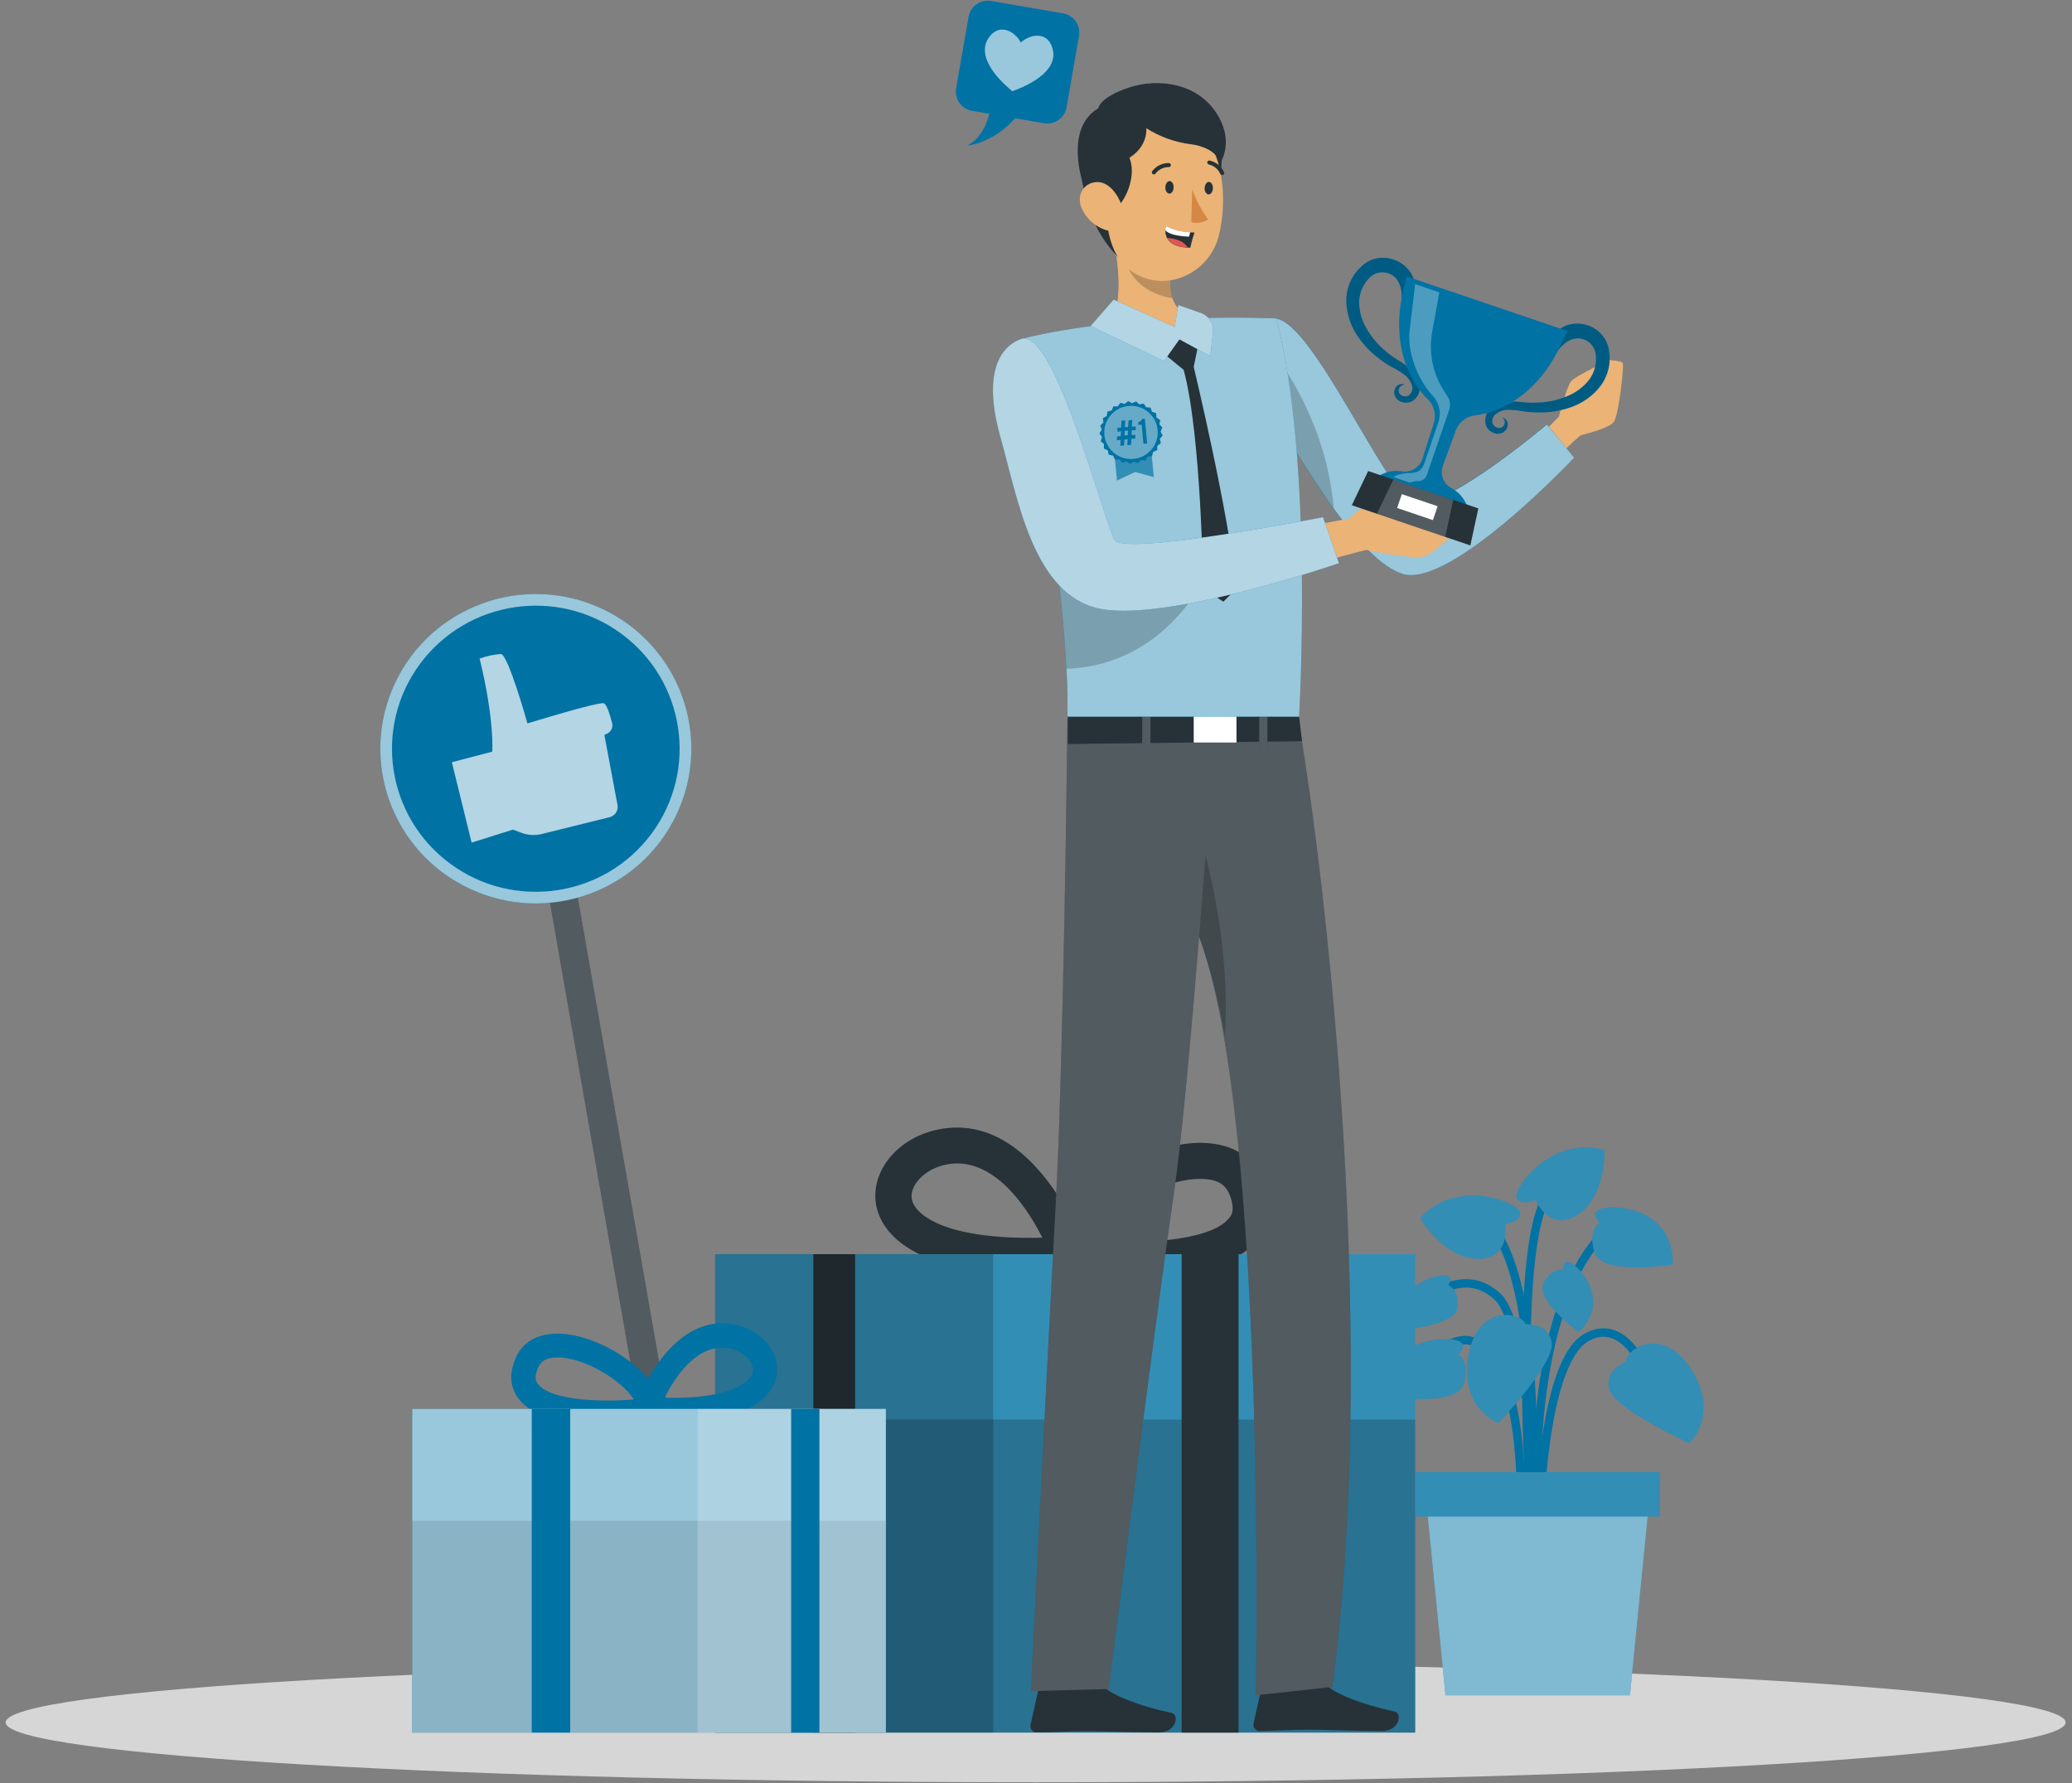 <svg width="308" height="265" viewBox="0 0 308 265" fill="none" xmlns="http://www.w3.org/2000/svg">
<rect x="0" y="0" width="308" height="265" fill="#808080" stroke="none"/>
<g clip-path="url(#clip0_172_610)">
<path d="M153.944 264.893C238.503 264.893 307.052 260.912 307.052 256.001C307.052 251.091 238.503 247.11 153.944 247.11C69.385 247.11 0.836 251.091 0.836 256.001C0.836 260.912 69.385 264.893 153.944 264.893Z" fill="#D6D6D6"/>
<path d="M84.139 123.402L79.993 124.12L99.341 234.616L103.488 233.898L84.139 123.402Z" fill="#263238"/>
<path opacity="0.2" d="M84.139 123.402L79.993 124.12L99.341 234.616L103.488 233.898L84.139 123.402Z" fill="white"/>
<path d="M100.585 121.024C105.996 109.524 101.01 95.839 89.449 90.457C77.887 85.075 64.128 90.034 58.717 101.534C53.306 113.034 58.292 126.719 69.854 132.101C81.415 137.483 95.174 132.524 100.585 121.024Z" fill="#0072A4"/>
<path opacity="0.6" d="M100.585 121.024C105.996 109.524 101.01 95.839 89.449 90.457C77.887 85.075 64.128 90.034 58.717 101.534C53.306 113.034 58.292 126.719 69.854 132.101C81.415 137.483 95.174 132.524 100.585 121.024Z" fill="white"/>
<path d="M96.841 123.914C103.855 114.469 101.843 101.156 92.347 94.18C82.851 87.203 69.466 89.205 62.453 98.65C55.438 108.095 57.451 121.408 66.947 128.384C76.443 135.361 89.827 133.359 96.841 123.914Z" fill="#0072A4"/>
<path d="M67.168 113.288L73.169 111.717C73.169 111.717 73.556 107.17 71.298 97.886C72.313 97.511 73.376 97.281 74.456 97.203C75.538 97.258 78.405 107.523 78.405 107.523C78.405 107.523 89.089 104.217 89.784 104.539C90.226 104.743 90.7 106.329 90.984 107.452C91.068 107.772 91.035 108.11 90.89 108.407C90.745 108.703 90.498 108.939 90.194 109.07L89.839 109.235L91.797 119.666C91.864 120.053 91.782 120.45 91.569 120.78C91.355 121.11 91.026 121.349 90.644 121.449L80.537 123.954C79.537 124.201 78.485 124.14 77.52 123.782L76.241 123.303L70.105 125.235L67.168 113.288Z" fill="#0072A4"/>
<path opacity="0.7" d="M67.168 113.288L73.169 111.717C73.169 111.717 73.556 107.17 71.298 97.886C72.313 97.511 73.376 97.281 74.456 97.203C75.538 97.258 78.405 107.523 78.405 107.523C78.405 107.523 89.089 104.217 89.784 104.539C90.226 104.743 90.7 106.329 90.984 107.452C91.068 107.772 91.035 108.11 90.89 108.407C90.745 108.703 90.498 108.939 90.194 109.07L89.839 109.235L91.797 119.666C91.864 120.053 91.782 120.45 91.569 120.78C91.355 121.11 91.026 121.349 90.644 121.449L80.537 123.954C79.537 124.201 78.485 124.14 77.52 123.782L76.241 123.303L70.105 125.235L67.168 113.288Z" fill="white"/>
<path d="M158.847 193.882L157.055 189.169C133.081 190.269 130.396 181.315 130.143 178.424C129.693 173.123 134.51 168.292 140.89 167.656C149.679 166.761 155.539 174.591 158.524 179.752C163.048 174.332 171.806 169.855 178.407 169.855C183.461 169.855 187.054 172.212 188.254 177.003C189.218 180.843 187.852 183.223 186.533 184.7C180.958 190.983 164.872 189.742 160.04 189.248L158.847 193.882ZM161.69 184.378C168.971 185.014 179.56 184.543 182.537 181.236C183.011 180.702 183.501 180.152 183.074 178.448C182.466 176.021 181.021 175.22 178.407 175.22C172.564 175.188 164.351 180.137 161.69 184.378ZM142.249 172.918C141.985 172.92 141.721 172.936 141.459 172.966C137.842 173.327 135.331 175.919 135.505 178C135.71 180.356 140.124 184.323 154.946 183.954C153.083 180.278 148.629 172.918 142.249 172.918Z" fill="#263238"/>
<path d="M210.365 186.404H106.295V257.509H210.365V186.404Z" fill="#0072A4"/>
<path opacity="0.2" d="M210.365 186.404H106.295V257.509H210.365V186.404Z" fill="white"/>
<path opacity="0.2" d="M210.365 210.98H106.295V257.517H210.365V210.98Z" fill="black"/>
<path d="M184.108 186.404H175.651V257.509H184.108V186.404Z" fill="#263238"/>
<path d="M127.111 186.404H120.904V257.509H127.111V186.404Z" fill="#263238"/>
<path opacity="0.2" d="M147.642 186.404H106.295V257.509H147.642V186.404Z" fill="black"/>
<path d="M95.327 211.342C92.05 211.679 81.176 212.504 77.402 208.271C76.766 207.578 76.325 206.732 76.121 205.817C75.917 204.902 75.959 203.95 76.241 203.055C77.03 199.819 79.478 198.209 82.898 198.209C87.367 198.209 93.29 201.249 96.322 204.917C98.343 201.422 102.3 196.128 108.246 196.733C112.565 197.165 115.827 200.432 115.519 204.021C115.353 205.954 113.529 212.033 97.309 211.287L96.101 214.468L95.327 211.342ZM82.906 201.752C81.137 201.752 80.165 202.325 79.747 203.966C79.612 204.284 79.575 204.633 79.639 204.972C79.704 205.31 79.868 205.621 80.11 205.867C82.124 208.129 89.286 208.428 94.221 207.996C92.413 205.121 86.854 201.752 82.906 201.752ZM98.793 207.744C108.822 207.996 111.815 205.302 111.949 203.715C112.068 202.309 110.37 200.573 107.922 200.314C107.735 200.303 107.548 200.303 107.361 200.314C103.05 200.283 100.033 205.262 98.793 207.744Z" fill="#0072A4"/>
<path d="M61.277 257.509H131.683V209.402H61.277V257.509Z" fill="#0072A4"/>
<path opacity="0.6" d="M61.277 257.509H131.683V209.402H61.277V257.509Z" fill="white"/>
<path opacity="0.1" d="M61.277 257.517H131.683V226.029H61.277V257.517Z" fill="black"/>
<path opacity="0.2" d="M103.705 257.509H131.683V209.402H103.705V257.509Z" fill="white"/>
<path d="M79.044 257.509H84.761V209.402H79.044V257.509Z" fill="#0072A4"/>
<path d="M117.603 257.509H121.804V209.402H117.603V257.509Z" fill="#0072A4"/>
<path d="M212.402 192.786C212.402 192.786 217.93 188.199 222.668 192.786C227.406 197.373 228.33 225.774 228.33 225.774" stroke="#0072A4" stroke-width="1.255" stroke-miterlimit="10"/>
<path d="M228.765 231.296C228.765 231.296 225.503 197.931 237.783 183.911" stroke="#0072A4" stroke-width="1.255" stroke-miterlimit="10"/>
<path d="M227.564 227.777C227.564 227.777 230.075 189.786 220.868 181.366" stroke="#0072A4" stroke-width="1.255" stroke-miterlimit="10"/>
<path d="M228.764 227.777C228.764 227.777 228.977 202.643 235.824 198.779C242.67 194.915 246.137 207.599 246.137 207.599" stroke="#0072A4" stroke-width="1.255" stroke-miterlimit="10"/>
<path d="M226.024 227.777C226.024 227.777 227.145 208.51 221.839 201.622C216.532 194.734 210.957 204.575 210.957 204.575" stroke="#0072A4" stroke-width="1.255" stroke-miterlimit="10"/>
<path d="M227.88 230.361C227.88 230.361 224.445 185.293 230.123 177.659" stroke="#0072A4" stroke-width="1.255" stroke-miterlimit="10"/>
<path d="M241.652 202.431C241.652 202.431 238.24 203.688 239.283 206.641C240.325 209.594 251.128 214.495 251.128 214.495C251.128 214.495 255.645 210.372 251.499 203.672C247.353 196.972 241.747 200.318 241.652 202.431Z" fill="#0072A4"/>
<path opacity="0.2" d="M241.652 202.431C241.652 202.431 238.24 203.688 239.283 206.641C240.325 209.594 251.128 214.495 251.128 214.495C251.128 214.495 255.645 210.372 251.499 203.672C247.353 196.972 241.747 200.318 241.652 202.431Z" fill="white"/>
<path d="M226.814 196.807C226.814 196.807 230.446 196.658 230.659 199.776C230.873 202.894 222.763 211.511 222.763 211.511C222.763 211.511 216.998 209.437 218.238 201.661C219.478 193.886 225.913 194.891 226.814 196.807Z" fill="#0072A4"/>
<path opacity="0.2" d="M226.814 196.807C226.814 196.807 230.446 196.658 230.659 199.776C230.873 202.894 222.763 211.511 222.763 211.511C222.763 211.511 216.998 209.437 218.238 201.661C219.478 193.886 225.913 194.891 226.814 196.807Z" fill="white"/>
<path d="M223.734 181.931C223.734 181.931 226.158 181.672 225.969 180.203C225.779 178.735 216.548 174.957 211.1 181.067C211.1 181.067 214.59 187.021 219.628 187.1C224.666 187.178 223.734 181.931 223.734 181.931Z" fill="#0072A4"/>
<path opacity="0.2" d="M223.734 181.931C223.734 181.931 226.158 181.672 225.969 180.203C225.779 178.735 216.548 174.957 211.1 181.067C211.1 181.067 214.59 187.021 219.628 187.1C224.666 187.178 223.734 181.931 223.734 181.931Z" fill="white"/>
<path d="M228.251 178.326C228.251 178.326 226.056 179.386 225.448 178.036C224.84 176.685 230.652 168.61 238.517 170.967C238.517 170.967 238.722 177.855 234.49 180.565C230.257 183.274 228.251 178.326 228.251 178.326Z" fill="#0072A4"/>
<path opacity="0.2" d="M228.251 178.326C228.251 178.326 226.056 179.386 225.448 178.036C224.84 176.685 230.652 168.61 238.517 170.967C238.517 170.967 238.722 177.855 234.49 180.565C230.257 183.274 228.251 178.326 228.251 178.326Z" fill="white"/>
<path d="M216.777 201.245C216.777 201.245 218.451 199.902 216.651 199.25C214.851 198.598 205.991 198.779 205.896 207.505C205.896 207.505 216.209 209.209 217.488 205.887C218.767 202.565 216.777 201.245 216.777 201.245Z" fill="#0072A4"/>
<path opacity="0.2" d="M216.777 201.245C216.777 201.245 218.451 199.902 216.651 199.25C214.851 198.598 205.991 198.779 205.896 207.505C205.896 207.505 216.209 209.209 217.488 205.887C218.767 202.565 216.777 201.245 216.777 201.245Z" fill="white"/>
<path d="M237.814 181.672C237.814 181.672 236.14 180.329 237.948 179.677C239.756 179.025 248.609 179.206 248.695 187.932C248.695 187.932 238.382 189.636 237.111 186.314C235.84 182.992 237.814 181.672 237.814 181.672Z" fill="#0072A4"/>
<path opacity="0.2" d="M237.814 181.672C237.814 181.672 236.14 180.329 237.948 179.677C239.756 179.025 248.609 179.206 248.695 187.932C248.695 187.932 238.382 189.636 237.111 186.314C235.84 182.992 237.814 181.672 237.814 181.672Z" fill="white"/>
<path d="M232.358 188.702C232.358 188.702 232.215 187.068 233.542 187.712C234.869 188.356 239.48 193.304 234.695 198.009C234.695 198.009 228.251 193.257 229.412 190.791C230.573 188.325 232.358 188.702 232.358 188.702Z" fill="#0072A4"/>
<path opacity="0.2" d="M232.358 188.702C232.358 188.702 232.215 187.068 233.542 187.712C234.869 188.356 239.48 193.304 234.695 198.009C234.695 198.009 228.251 193.257 229.412 190.791C230.573 188.325 232.358 188.702 232.358 188.702Z" fill="white"/>
<path d="M215.285 191.035C215.285 191.035 216.288 189.731 214.819 189.566C213.35 189.401 206.796 191.137 208.32 197.664C208.32 197.664 216.32 197.067 216.659 194.357C216.999 191.647 215.285 191.035 215.285 191.035Z" fill="#0072A4"/>
<path opacity="0.2" d="M215.285 191.035C215.285 191.035 216.288 189.731 214.819 189.566C213.35 189.401 206.796 191.137 208.32 197.664C208.32 197.664 216.32 197.067 216.659 194.357C216.999 191.647 215.285 191.035 215.285 191.035Z" fill="white"/>
<path d="M242.291 251.968H214.867L211.905 222.098H245.253L242.291 251.968Z" fill="#0072A4"/>
<path opacity="0.5" d="M242.291 251.968H214.867L211.905 222.098H245.253L242.291 251.968Z" fill="white"/>
<path d="M246.714 218.8H210.437V225.389H246.714V218.8Z" fill="#0072A4"/>
<path opacity="0.2" d="M246.714 218.8H210.437V225.389H246.714V218.8Z" fill="white"/>
<path d="M158.019 1.983L147.343 0.145C145.758 -0.128 144.25 0.929 143.975 2.506L142.127 13.125C141.853 14.702 142.916 16.202 144.502 16.475L155.177 18.313C156.763 18.586 158.271 17.529 158.545 15.951L160.393 5.333C160.667 3.756 159.604 2.256 158.019 1.983Z" fill="#0072A4"/>
<path opacity="0.6" d="M156.313 6.784C155.476 4.718 153.154 5.056 151.74 6.312C150.848 4.655 148.763 3.555 147.271 5.228C144.768 8.048 148.29 11.669 149.995 13.146L150.477 13.562L151.077 13.334C153.201 12.509 157.742 10.279 156.313 6.784Z" fill="white"/>
<path d="M151.82 16.429C151.82 16.429 148.811 20.953 143.726 21.652C143.726 21.652 146.663 20.584 147.342 15.447L151.82 16.429Z" fill="#0072A4"/>
<path d="M162.82 250.229H155.002C154.875 250.229 154.751 250.273 154.652 250.353C154.553 250.433 154.484 250.544 154.458 250.668L153.186 256.363C153.135 256.609 153.183 256.865 153.321 257.075C153.458 257.285 153.674 257.433 153.921 257.486C153.988 257.498 154.058 257.498 154.126 257.486C156.653 257.486 158.501 257.297 161.675 257.297C163.633 257.297 169.532 257.494 172.233 257.494C174.933 257.494 175.289 254.847 174.183 254.596C169.224 253.527 165.497 252.035 163.918 250.621C163.77 250.487 163.596 250.384 163.408 250.316C163.22 250.249 163.02 250.219 162.82 250.229Z" fill="#263238"/>
<path d="M195.97 250.024H188.152C188.024 250.025 187.901 250.069 187.802 250.149C187.703 250.229 187.634 250.34 187.607 250.464L186.336 256.159C186.284 256.404 186.333 256.66 186.47 256.871C186.608 257.081 186.823 257.229 187.07 257.282C187.138 257.29 187.207 257.29 187.276 257.282C189.81 257.235 191.65 257.085 194.825 257.085C196.783 257.085 202.682 257.29 205.382 257.29C208.083 257.29 208.438 254.635 207.333 254.391C202.374 253.315 198.647 251.823 197.067 250.409C196.767 250.142 196.372 250.003 195.97 250.024Z" fill="#263238"/>
<path d="M158.674 106.102H192.827C196.073 123.735 205.359 195.115 198.071 250.723L186.668 251.964C186.668 251.964 188.437 166.509 178.25 139.215C177.073 153.824 175.676 169.368 174.468 177.631C171.498 197.989 164.802 251.037 164.802 251.037L153.241 251.344C153.241 251.344 155.776 199.89 156.882 179.869C158.106 158.176 158.627 110.563 158.674 106.102Z" fill="#263238"/>
<path opacity="0.2" d="M158.674 106.102H192.827C196.073 123.735 205.359 195.115 198.071 250.723L186.668 251.964C186.668 251.964 188.437 166.509 178.25 139.215C177.073 153.824 175.676 169.368 174.468 177.631C171.498 197.989 164.802 251.037 164.802 251.037L153.241 251.344C153.241 251.344 155.776 199.89 156.882 179.869C158.106 158.176 158.627 110.563 158.674 106.102Z" fill="white"/>
<path opacity="0.2" d="M178.25 139.223C179.931 144.007 181.207 148.923 182.064 153.919C183.019 140.92 179.197 127.135 179.197 127.135L178.25 139.223Z" fill="black"/>
<path d="M193.111 106.51H158.737V110.579L193.554 110.162L193.111 106.51Z" fill="#263238"/>
<path d="M169.792 111.906H171.016V104.68H169.792V111.906Z" fill="#263238"/>
<path d="M187.181 111.906H188.405V104.68H187.181V111.906Z" fill="#263238"/>
<path d="M177.444 110.359H183.801V105.803H177.444V110.359Z" fill="white"/>
<path opacity="0.2" d="M169.792 111.906H171.016V104.68H169.792V111.906Z" fill="white"/>
<path opacity="0.2" d="M187.181 111.906H188.405V104.68H187.181V111.906Z" fill="white"/>
<path d="M228.835 64.874L231.726 61.921C231.726 61.921 232.879 57.483 233.542 56.666C234.205 55.85 239.235 53.525 239.235 53.525C239.235 53.525 240.965 53.611 241.209 53.933C241.454 54.255 240.633 61.733 239.891 62.714C239.148 63.696 235.524 64.521 235.026 64.686C234.529 64.851 229.42 70.019 229.42 70.019L228.835 64.874Z" fill="#EBB376"/>
<path d="M189.708 47.328C195.101 47.98 205.722 72.367 209.781 74.543C213.84 76.719 229.933 63.052 229.933 63.052L233.992 68.024C233.992 68.024 215.719 87.44 208.533 85.303C201.347 83.167 191.161 64.796 188.073 59.046C184.986 53.297 189.708 47.328 189.708 47.328Z" fill="#0072A4"/>
<path opacity="0.6" d="M233.992 68.024C233.992 68.024 215.719 87.44 208.533 85.303C205.375 84.353 201.695 80.324 198.268 75.611C194.532 70.306 191.13 64.777 188.081 59.054C187.415 57.743 187.054 56.301 187.024 54.833C186.994 53.364 187.296 51.908 187.907 50.572C188.369 49.43 188.977 48.353 189.716 47.367C195.109 48.019 205.73 72.414 209.789 74.59C213.848 76.766 229.941 63.091 229.941 63.091L233.992 68.024Z" fill="white"/>
<path opacity="0.2" d="M198.26 75.572C194.524 70.267 191.122 64.737 188.073 59.015C187.407 57.704 187.046 56.261 187.016 54.793C186.986 53.325 187.288 51.869 187.899 50.532C190.971 54.294 197.217 63.327 198.26 75.572Z" fill="black"/>
<path d="M189.707 47.328C189.707 47.328 167.984 46.307 151.804 50.375C151.804 50.375 158.911 86.152 158.674 106.51H193.111C193.111 106.51 195.354 68.33 189.707 47.328Z" fill="#0072A4"/>
<path opacity="0.6" d="M193.111 106.51H158.682C158.682 104.295 158.682 101.907 158.524 99.394C158.224 93.519 157.552 87.008 156.739 80.709L156.502 78.871C155.949 74.778 155.357 70.82 154.781 67.207C153.201 57.507 151.804 50.375 151.804 50.375C167.984 46.315 189.707 47.328 189.707 47.328C195.346 68.338 193.111 106.51 193.111 106.51Z" fill="white"/>
<path opacity="0.2" d="M179.639 84.801C179.639 84.801 173.693 98.899 158.524 99.394C158.224 93.519 157.552 87.008 156.739 80.709L179.639 84.801Z" fill="black"/>
<path d="M164.486 48.749C167.644 51.569 175.249 50.524 175.249 50.524C175.249 50.524 179.987 49.228 179.016 47.744C176.204 47.281 174.846 45.977 174.278 44.312C173.965 43.276 173.868 42.188 173.993 41.115C174.037 40.519 174.116 39.926 174.23 39.34L164.754 32.381C166.026 36.968 167.542 45.419 164.486 48.749Z" fill="#EBB376"/>
<path opacity="0.2" d="M166.973 36.803C167.344 42.442 172.003 43.997 174.285 44.312C173.973 43.276 173.876 42.188 174.001 41.115L166.973 36.803Z" fill="black"/>
<path d="M180.777 17.764C180.777 17.764 183.414 26.247 179.285 30.276C175.155 34.305 172.722 18.149 172.722 18.149L180.777 17.764Z" fill="#263238"/>
<path d="M166.879 39.183C168.066 40.466 169.643 41.327 171.369 41.633C173.095 41.94 174.874 41.675 176.434 40.879C178.471 39.886 180.052 38.159 180.856 36.049C180.967 35.758 181.061 35.46 181.148 35.154C182.625 29.506 181.938 20.12 175.786 17.489C174.428 16.902 172.942 16.67 171.468 16.815C169.994 16.959 168.582 17.477 167.366 18.317C166.15 19.158 165.17 20.294 164.52 21.617C163.869 22.94 163.57 24.407 163.649 25.878C163.894 32.185 163.736 35.892 166.879 39.183Z" fill="#EBB376"/>
<path d="M173.235 27.833C173.188 28.344 173.488 28.768 173.828 28.776C174.167 28.784 174.444 28.367 174.459 27.857C174.475 27.346 174.199 26.922 173.867 26.914C173.535 26.906 173.251 27.315 173.235 27.833Z" fill="#263238"/>
<path d="M179.071 27.951C179.024 28.462 179.332 28.886 179.663 28.894C179.995 28.901 180.279 28.485 180.295 27.975C180.311 27.464 180.035 27.04 179.703 27.032C179.371 27.024 179.087 27.464 179.071 27.951Z" fill="#263238"/>
<path d="M177.215 28.163C177.793 29.748 178.59 31.244 179.584 32.609C179.223 32.853 178.813 33.016 178.382 33.086C177.951 33.157 177.51 33.133 177.089 33.017L177.215 28.163Z" fill="#D58745"/>
<path d="M171.459 25.917C171.514 25.926 171.571 25.921 171.623 25.901C171.676 25.882 171.723 25.849 171.759 25.807C171.988 25.505 172.284 25.261 172.623 25.092C172.963 24.923 173.337 24.834 173.717 24.833C173.757 24.837 173.797 24.834 173.835 24.823C173.873 24.811 173.908 24.793 173.939 24.768C173.97 24.743 173.996 24.713 174.014 24.678C174.033 24.643 174.045 24.605 174.049 24.566C174.056 24.486 174.03 24.406 173.979 24.345C173.927 24.283 173.853 24.244 173.773 24.236C173.292 24.224 172.816 24.325 172.383 24.533C171.951 24.741 171.574 25.048 171.285 25.43C171.235 25.492 171.211 25.571 171.219 25.65C171.226 25.729 171.264 25.802 171.325 25.854C171.365 25.884 171.41 25.905 171.459 25.917Z" fill="#263238"/>
<path d="M181.621 25.995C181.678 26.015 181.739 26.015 181.795 25.995C181.869 25.963 181.927 25.902 181.957 25.827C181.986 25.752 181.985 25.669 181.953 25.595C181.759 25.155 181.462 24.769 181.087 24.467C180.712 24.165 180.27 23.956 179.797 23.859C179.719 23.848 179.639 23.868 179.575 23.915C179.512 23.962 179.47 24.032 179.458 24.11C179.45 24.189 179.472 24.267 179.518 24.331C179.565 24.395 179.633 24.439 179.71 24.456C180.082 24.541 180.428 24.711 180.72 24.954C181.012 25.197 181.243 25.506 181.392 25.854C181.415 25.895 181.448 25.93 181.488 25.954C181.529 25.979 181.574 25.993 181.621 25.995Z" fill="#263238"/>
<path d="M168.458 18.102L168.876 20.874C168.411 21.113 168.053 21.516 167.873 22.005C167.693 22.494 167.704 23.032 167.905 23.513C168.869 25.823 167.637 29.483 165.876 30.983C165.876 30.983 165.789 29.97 164.936 30.237C164.083 30.504 164.47 35.735 166.215 38.232C163.985 35.944 162.39 33.118 161.588 30.032C160.127 24.951 160.277 21.181 161.28 19.17L168.458 18.102Z" fill="#263238"/>
<path d="M160.798 30.991C161.126 31.712 161.595 32.362 162.178 32.901C162.761 33.441 163.446 33.859 164.194 34.132C166.184 34.847 167.352 33.103 166.91 31.156C166.515 29.428 165.023 26.914 162.962 27.064C160.901 27.213 160.009 29.215 160.798 30.991Z" fill="#EBB376"/>
<path d="M177.571 34.564C177.305 35.294 177.097 36.042 176.947 36.803H176.536C174.672 36.717 173.835 36.065 173.472 35.365C173.301 35.022 173.217 34.642 173.227 34.258C173.226 34.043 173.255 33.829 173.314 33.622C174.441 34.178 175.674 34.492 176.931 34.541L177.571 34.564Z" fill="#263238"/>
<path d="M176.931 34.525L176.733 35.177C174.98 35.091 173.756 34.8 173.227 34.242C173.226 34.027 173.255 33.813 173.314 33.606C174.441 34.163 175.674 34.476 176.931 34.525Z" fill="white"/>
<path d="M176.536 36.787C174.673 36.701 173.836 36.049 173.472 35.35C174.181 35.395 174.876 35.566 175.526 35.852C175.952 36.052 176.305 36.379 176.536 36.787Z" fill="#DE5753"/>
<path d="M170.393 19.052C170.393 19.052 170.811 22.367 166.65 24.079C162.488 25.791 160.972 27.221 160.972 27.221C160.972 27.221 158.161 19.091 163.262 16.091C163.262 16.091 163.365 14.52 167.74 13.036C172.114 11.551 178.384 12.25 181.227 17.489C183.359 21.416 181.385 24.22 181.385 24.22C181.385 24.22 180.966 21.942 176.908 21.424C174.588 21.116 172.364 20.306 170.393 19.052Z" fill="#263238"/>
<path d="M178.36 50.069L177.444 54.538C177.444 54.538 182.68 76.247 183.761 87.526L181.858 89.427L178.858 87.526C178.858 87.526 178.589 64.591 175.944 54.962L171.206 51.098L174.941 49.896L178.36 50.069Z" fill="#263238"/>
<path d="M165.536 44.532L174.617 48.6L175.147 45.333L178.479 46.503C179.062 46.706 179.559 47.099 179.89 47.618C180.221 48.136 180.366 48.751 180.303 49.362L179.924 52.944L175.32 50.438L173.022 53.666L162.125 48.443L165.536 44.532Z" fill="#0072A4"/>
<path opacity="0.7" d="M165.536 44.532L174.617 48.6L175.147 45.333L178.479 46.503C179.062 46.706 179.559 47.099 179.89 47.618C180.221 48.136 180.366 48.751 180.303 49.362L179.924 52.944L175.32 50.438L173.022 53.666L162.125 48.443L165.536 44.532Z" fill="white"/>
<path d="M189.637 79.091L200.566 77.072C200.566 77.072 202.595 75.053 203.535 75.053C204.475 75.053 216.659 78.776 216.659 78.776C216.659 78.776 213.374 82.044 211.811 82.664C210.247 83.285 203.069 81.73 203.069 81.73L192.448 84.526L189.637 79.091Z" fill="#EBB376"/>
<path d="M151.804 50.375C156.795 48.569 164.17 77.96 165.734 80.292C167.297 82.625 196.665 76.868 196.665 76.868L199.034 83.709C199.034 83.709 174.199 92.254 163.894 90.55C153.589 88.846 151.259 73.922 148.74 65.071C146.221 56.219 148.164 51.679 151.804 50.375Z" fill="#0072A4"/>
<path opacity="0.7" d="M151.804 50.375C156.795 48.569 164.17 77.96 165.734 80.292C167.297 82.625 196.665 76.868 196.665 76.868L199.034 83.709C199.034 83.709 174.199 92.254 163.894 90.55C153.589 88.846 151.259 73.922 148.74 65.071C146.221 56.219 148.164 51.679 151.804 50.375Z" fill="white"/>
<path d="M230.699 50.352C230.924 49.861 231.252 49.423 231.66 49.069C232.069 48.714 232.549 48.45 233.068 48.294C234.025 48.013 235.045 48.032 235.99 48.349C236.941 48.656 237.771 49.256 238.359 50.061C238.51 50.259 238.64 50.472 238.746 50.697C238.858 50.918 238.948 51.15 239.014 51.388L239.117 51.734L239.164 52.064L239.251 52.724C239.4 54.516 238.832 56.293 237.672 57.672C236.574 58.971 235.144 59.953 233.534 60.515C231.997 61.062 230.373 61.328 228.741 61.301C227.948 61.301 227.156 61.243 226.372 61.128C225.656 60.987 224.929 60.913 224.2 60.908C223.551 60.9 222.918 61.108 222.4 61.497C222.17 61.652 221.995 61.875 221.9 62.134C221.805 62.394 221.795 62.676 221.871 62.942C221.968 63.182 222.15 63.379 222.383 63.494C222.615 63.61 222.883 63.637 223.134 63.571C223.281 63.515 223.409 63.421 223.506 63.298C223.603 63.176 223.665 63.03 223.685 62.875C223.705 62.721 223.683 62.563 223.621 62.42C223.559 62.277 223.459 62.154 223.332 62.062C223.546 62.111 223.739 62.228 223.882 62.395C224.024 62.562 224.108 62.771 224.121 62.989C224.135 63.236 224.083 63.482 223.969 63.702C223.855 63.921 223.684 64.106 223.474 64.238C223.254 64.373 223.005 64.451 222.747 64.468C222.49 64.484 222.232 64.438 221.997 64.332C221.522 64.146 221.139 63.783 220.931 63.319C220.755 62.858 220.73 62.354 220.857 61.878C220.985 61.402 221.259 60.977 221.642 60.664C222.327 60.084 223.183 59.739 224.082 59.683C224.889 59.645 225.698 59.682 226.498 59.792C227.23 59.864 227.967 59.878 228.701 59.832C230.148 59.773 231.573 59.459 232.91 58.905C234.2 58.399 235.333 57.565 236.195 56.486C237.02 55.394 237.383 54.023 237.206 52.669C237.166 52.314 237.055 51.97 236.88 51.658C236.704 51.347 236.468 51.073 236.185 50.853C235.902 50.634 235.577 50.473 235.23 50.38C234.884 50.287 234.522 50.264 234.166 50.312C232.681 50.572 231.599 51.883 230.944 53.14L230.699 50.352Z" fill="#0072A4"/>
<path d="M210.184 43.401C210.307 42.87 210.314 42.32 210.203 41.788C210.093 41.255 209.868 40.752 209.544 40.314C208.956 39.506 208.127 38.901 207.175 38.586C206.233 38.25 205.207 38.219 204.246 38.499C204.004 38.563 203.77 38.655 203.551 38.774C203.326 38.875 203.114 39.002 202.919 39.151L202.619 39.363L202.374 39.599L201.9 40.062C200.687 41.395 200.051 43.151 200.132 44.948C200.204 46.644 200.73 48.289 201.656 49.715C202.532 51.089 203.65 52.294 204.956 53.273C205.589 53.763 206.26 54.201 206.962 54.585C207.611 54.916 208.232 55.299 208.818 55.732C209.33 56.131 209.703 56.681 209.884 57.303C209.967 57.566 209.967 57.849 209.882 58.112C209.797 58.375 209.632 58.605 209.41 58.771C209.186 58.901 208.923 58.946 208.669 58.897C208.414 58.848 208.187 58.708 208.028 58.504C207.947 58.369 207.904 58.215 207.903 58.057C207.903 57.9 207.946 57.745 208.027 57.61C208.108 57.475 208.224 57.364 208.363 57.289C208.503 57.214 208.66 57.178 208.818 57.185C208.617 57.086 208.389 57.055 208.17 57.098C207.95 57.14 207.75 57.254 207.602 57.42C207.436 57.606 207.325 57.832 207.279 58.076C207.233 58.319 207.255 58.571 207.341 58.803C207.432 59.043 207.582 59.258 207.776 59.428C207.97 59.598 208.203 59.717 208.455 59.777C208.945 59.916 209.471 59.863 209.923 59.627C210.346 59.369 210.676 58.985 210.867 58.53C211.058 58.075 211.101 57.571 210.989 57.091C210.807 56.213 210.341 55.418 209.663 54.828C209.045 54.31 208.381 53.847 207.681 53.446C207.059 53.057 206.467 52.621 205.912 52.142C204.803 51.216 203.867 50.102 203.148 48.851C202.432 47.664 202.048 46.309 202.035 44.924C202.05 43.56 202.599 42.255 203.567 41.288C203.818 41.031 204.119 40.826 204.451 40.687C204.784 40.547 205.141 40.476 205.501 40.476C205.862 40.476 206.219 40.547 206.551 40.687C206.883 40.826 207.184 41.031 207.436 41.288C208.447 42.395 208.502 44.092 208.226 45.482L210.184 43.401Z" fill="#0072A4"/>
<g opacity="0.2">
<path d="M230.699 50.351C230.924 49.861 231.252 49.423 231.66 49.068C232.069 48.714 232.549 48.449 233.068 48.294C234.024 48.013 235.045 48.032 235.99 48.349C236.941 48.656 237.771 49.256 238.359 50.061C238.51 50.259 238.639 50.472 238.746 50.697C238.858 50.918 238.948 51.15 239.014 51.388L239.117 51.734L239.164 52.064L239.251 52.723C239.399 54.515 238.832 56.293 237.672 57.672C236.573 58.971 235.144 59.953 233.534 60.515C231.997 61.062 230.373 61.328 228.741 61.3C227.948 61.3 227.156 61.243 226.372 61.128C225.656 60.987 224.929 60.913 224.2 60.908C223.551 60.9 222.917 61.107 222.4 61.497C222.17 61.652 221.995 61.875 221.9 62.134C221.805 62.394 221.794 62.676 221.87 62.942C221.968 63.182 222.15 63.378 222.383 63.494C222.615 63.61 222.883 63.637 223.134 63.57C223.28 63.515 223.409 63.421 223.506 63.298C223.603 63.176 223.665 63.029 223.685 62.875C223.705 62.72 223.683 62.563 223.621 62.42C223.559 62.277 223.459 62.153 223.331 62.062C223.546 62.111 223.739 62.228 223.881 62.395C224.024 62.562 224.108 62.77 224.121 62.989C224.135 63.236 224.083 63.482 223.969 63.701C223.855 63.921 223.684 64.106 223.473 64.238C223.254 64.372 223.004 64.451 222.747 64.468C222.489 64.484 222.232 64.438 221.997 64.332C221.522 64.146 221.139 63.782 220.931 63.319C220.755 62.858 220.729 62.354 220.857 61.878C220.984 61.402 221.259 60.977 221.641 60.664C222.327 60.083 223.183 59.739 224.082 59.682C224.889 59.645 225.698 59.682 226.498 59.792C227.23 59.864 227.967 59.877 228.701 59.832C230.148 59.773 231.573 59.459 232.91 58.905C234.199 58.399 235.332 57.565 236.195 56.486C237.02 55.393 237.383 54.023 237.206 52.669C237.166 52.313 237.055 51.97 236.88 51.658C236.704 51.346 236.468 51.073 236.185 50.853C235.901 50.634 235.577 50.473 235.23 50.38C234.883 50.287 234.521 50.264 234.165 50.312C232.681 50.571 231.599 51.883 230.944 53.14L230.699 50.351Z" fill="black"/>
<path d="M210.184 43.401C210.307 42.87 210.314 42.32 210.203 41.788C210.093 41.255 209.868 40.752 209.544 40.314C208.956 39.506 208.127 38.901 207.175 38.586C206.233 38.25 205.207 38.219 204.246 38.499C204.004 38.563 203.77 38.655 203.551 38.774C203.326 38.875 203.114 39.002 202.919 39.151L202.619 39.363L202.374 39.599L201.9 40.062C200.687 41.395 200.051 43.151 200.132 44.948C200.204 46.644 200.73 48.289 201.656 49.715C202.532 51.089 203.65 52.294 204.956 53.273C205.589 53.763 206.26 54.201 206.962 54.585C207.611 54.916 208.232 55.299 208.818 55.732C209.33 56.131 209.703 56.681 209.884 57.303C209.967 57.566 209.967 57.849 209.882 58.112C209.797 58.375 209.632 58.605 209.41 58.771C209.186 58.901 208.923 58.946 208.669 58.897C208.414 58.848 208.187 58.708 208.028 58.504C207.947 58.369 207.904 58.215 207.903 58.057C207.903 57.9 207.946 57.745 208.027 57.61C208.108 57.475 208.224 57.364 208.363 57.289C208.503 57.214 208.66 57.178 208.818 57.185C208.617 57.086 208.389 57.055 208.17 57.098C207.95 57.14 207.75 57.254 207.602 57.42C207.436 57.606 207.325 57.832 207.279 58.076C207.233 58.319 207.255 58.571 207.341 58.803C207.432 59.043 207.582 59.258 207.776 59.428C207.97 59.598 208.203 59.717 208.455 59.777C208.945 59.916 209.471 59.863 209.923 59.627C210.346 59.369 210.676 58.985 210.867 58.53C211.058 58.075 211.101 57.571 210.989 57.091C210.807 56.213 210.341 55.418 209.663 54.828C209.045 54.31 208.381 53.847 207.681 53.446C207.059 53.057 206.467 52.621 205.912 52.142C204.803 51.216 203.867 50.102 203.148 48.851C202.432 47.664 202.048 46.309 202.035 44.924C202.05 43.56 202.599 42.255 203.567 41.288C203.818 41.031 204.119 40.826 204.451 40.687C204.784 40.547 205.141 40.476 205.501 40.476C205.862 40.476 206.219 40.547 206.551 40.687C206.883 40.826 207.184 41.031 207.436 41.288C208.447 42.395 208.502 44.092 208.226 45.482L210.184 43.401Z" fill="black"/>
</g>
<path d="M219.233 61.733C224.137 61.191 229.017 57.491 231.734 51.805L232.981 49.189L209.062 41.076L208.446 43.903C207.112 50.061 208.707 55.944 212.253 59.353C212.717 59.809 213.044 60.385 213.199 61.016C213.354 61.647 213.33 62.308 213.129 62.926L211.439 68.189C211.243 68.812 210.827 69.343 210.269 69.686C209.711 70.03 209.047 70.162 208.399 70.058C207.217 69.857 206.001 70.091 204.98 70.718L203.732 71.503L218.554 76.53L218.057 75.148C217.631 74.031 216.811 73.107 215.751 72.548C215.173 72.238 214.728 71.732 214.495 71.121C214.263 70.511 214.26 69.838 214.487 69.225L216.383 64.026C216.599 63.42 216.98 62.885 217.483 62.48C217.986 62.075 218.592 61.817 219.233 61.733Z" fill="#0072A4"/>
<path d="M203.377 70.011L219.754 75.564L218.562 81.062L200.945 75.093L203.377 70.011Z" fill="#263238"/>
<path opacity="0.2" d="M207.112 71.276L216.019 74.299L214.827 79.797L204.688 76.357L207.112 71.276Z" fill="white"/>
<path d="M213.703 75.244L208.381 73.441L207.676 75.5L212.998 77.304L213.703 75.244Z" fill="white"/>
<path opacity="0.3" d="M213.114 58.983C213.551 59.508 213.843 60.136 213.962 60.807C214.081 61.477 214.023 62.167 213.793 62.809L211.763 68.754C211.361 69.917 210.871 70.247 209.465 70.325C208.64 70.309 207.825 70.504 207.096 70.891L209.584 71.739C209.876 71.616 210.185 71.54 210.5 71.511H210.903C211.172 71.493 211.429 71.396 211.643 71.232C211.856 71.069 212.016 70.846 212.103 70.592L215.412 60.931C215.53 60.589 215.568 60.223 215.521 59.863C215.475 59.504 215.345 59.16 215.143 58.858L214.725 58.222C212.967 55.558 212.319 52.319 212.916 49.189L213.951 43.456L210.358 42.238L209.568 48.875C209.11 52.056 210.547 56.258 213.114 58.983Z" fill="white"/>
<path d="M171.506 70.906L168.726 70.144L166.041 71.417L165.441 65.102L170.906 64.591L171.506 70.906Z" fill="#0072A4"/>
<path opacity="0.2" d="M171.506 70.906L168.726 70.144L166.041 71.417L165.441 65.102L170.906 64.591L171.506 70.906Z" fill="white"/>
<path d="M167.7 59.612L168.276 59.926L168.876 59.651L169.358 60.099L170.014 59.981L170.369 60.531L171.024 60.578L171.237 61.198L171.861 61.41L171.909 62.062L172.461 62.424L172.343 63.068L172.785 63.547L172.517 64.144L172.825 64.717L172.406 65.228L172.564 65.864L172.035 66.257L172.027 66.909L171.419 67.16L171.245 67.788L170.598 67.882L170.274 68.448L169.619 68.377L169.161 68.849L168.545 68.613L167.984 68.959L167.447 68.582L166.823 68.77L166.397 68.275L165.741 68.307L165.449 67.718L164.81 67.584L164.675 66.948L164.083 66.657L164.115 66.005L163.617 65.581L163.815 64.953L163.428 64.419L163.775 63.861L163.546 63.256L164.02 62.801L163.941 62.149L164.517 61.827L164.612 61.175L165.244 61.01L165.497 60.405L166.152 60.397L166.547 59.871L167.187 60.028L167.7 59.612Z" fill="#0072A4"/>
<path opacity="0.4" d="M169.139 68.09C171.26 67.533 172.525 65.372 171.965 63.262C171.405 61.152 169.232 59.894 167.111 60.451C164.99 61.008 163.724 63.169 164.284 65.279C164.844 67.389 167.018 68.647 169.139 68.09Z" fill="white"/>
<path d="M168.245 63.955L168.198 64.662L168.766 64.615V65.18L168.182 65.228L168.126 66.115L167.566 66.17L167.629 65.283L167.147 65.33L167.084 66.209L166.531 66.264L166.587 65.377L166.042 65.432V64.866L166.595 64.811L166.65 64.105L166.097 64.159V63.594L166.65 63.539L166.721 62.526L167.274 62.479L167.203 63.484H167.684L167.755 62.471L168.316 62.416L168.245 63.429L168.821 63.374V63.94L168.245 63.955ZM167.684 64.01H167.203L167.155 64.725L167.637 64.678L167.684 64.01Z" fill="#0072A4"/>
<path d="M169.966 65.942L169.705 63.107L169.232 63.154L169.192 62.769C169.327 62.737 169.452 62.672 169.555 62.581C169.668 62.496 169.751 62.378 169.792 62.243H170.179L170.527 65.919L169.966 65.942Z" fill="#0072A4"/>
</g>
<defs>
<clipPath id="clip0_172_610">
<rect width="306.215" height="264.801" fill="white" transform="translate(0.837 0.1)"/>
</clipPath>
</defs>
</svg>
